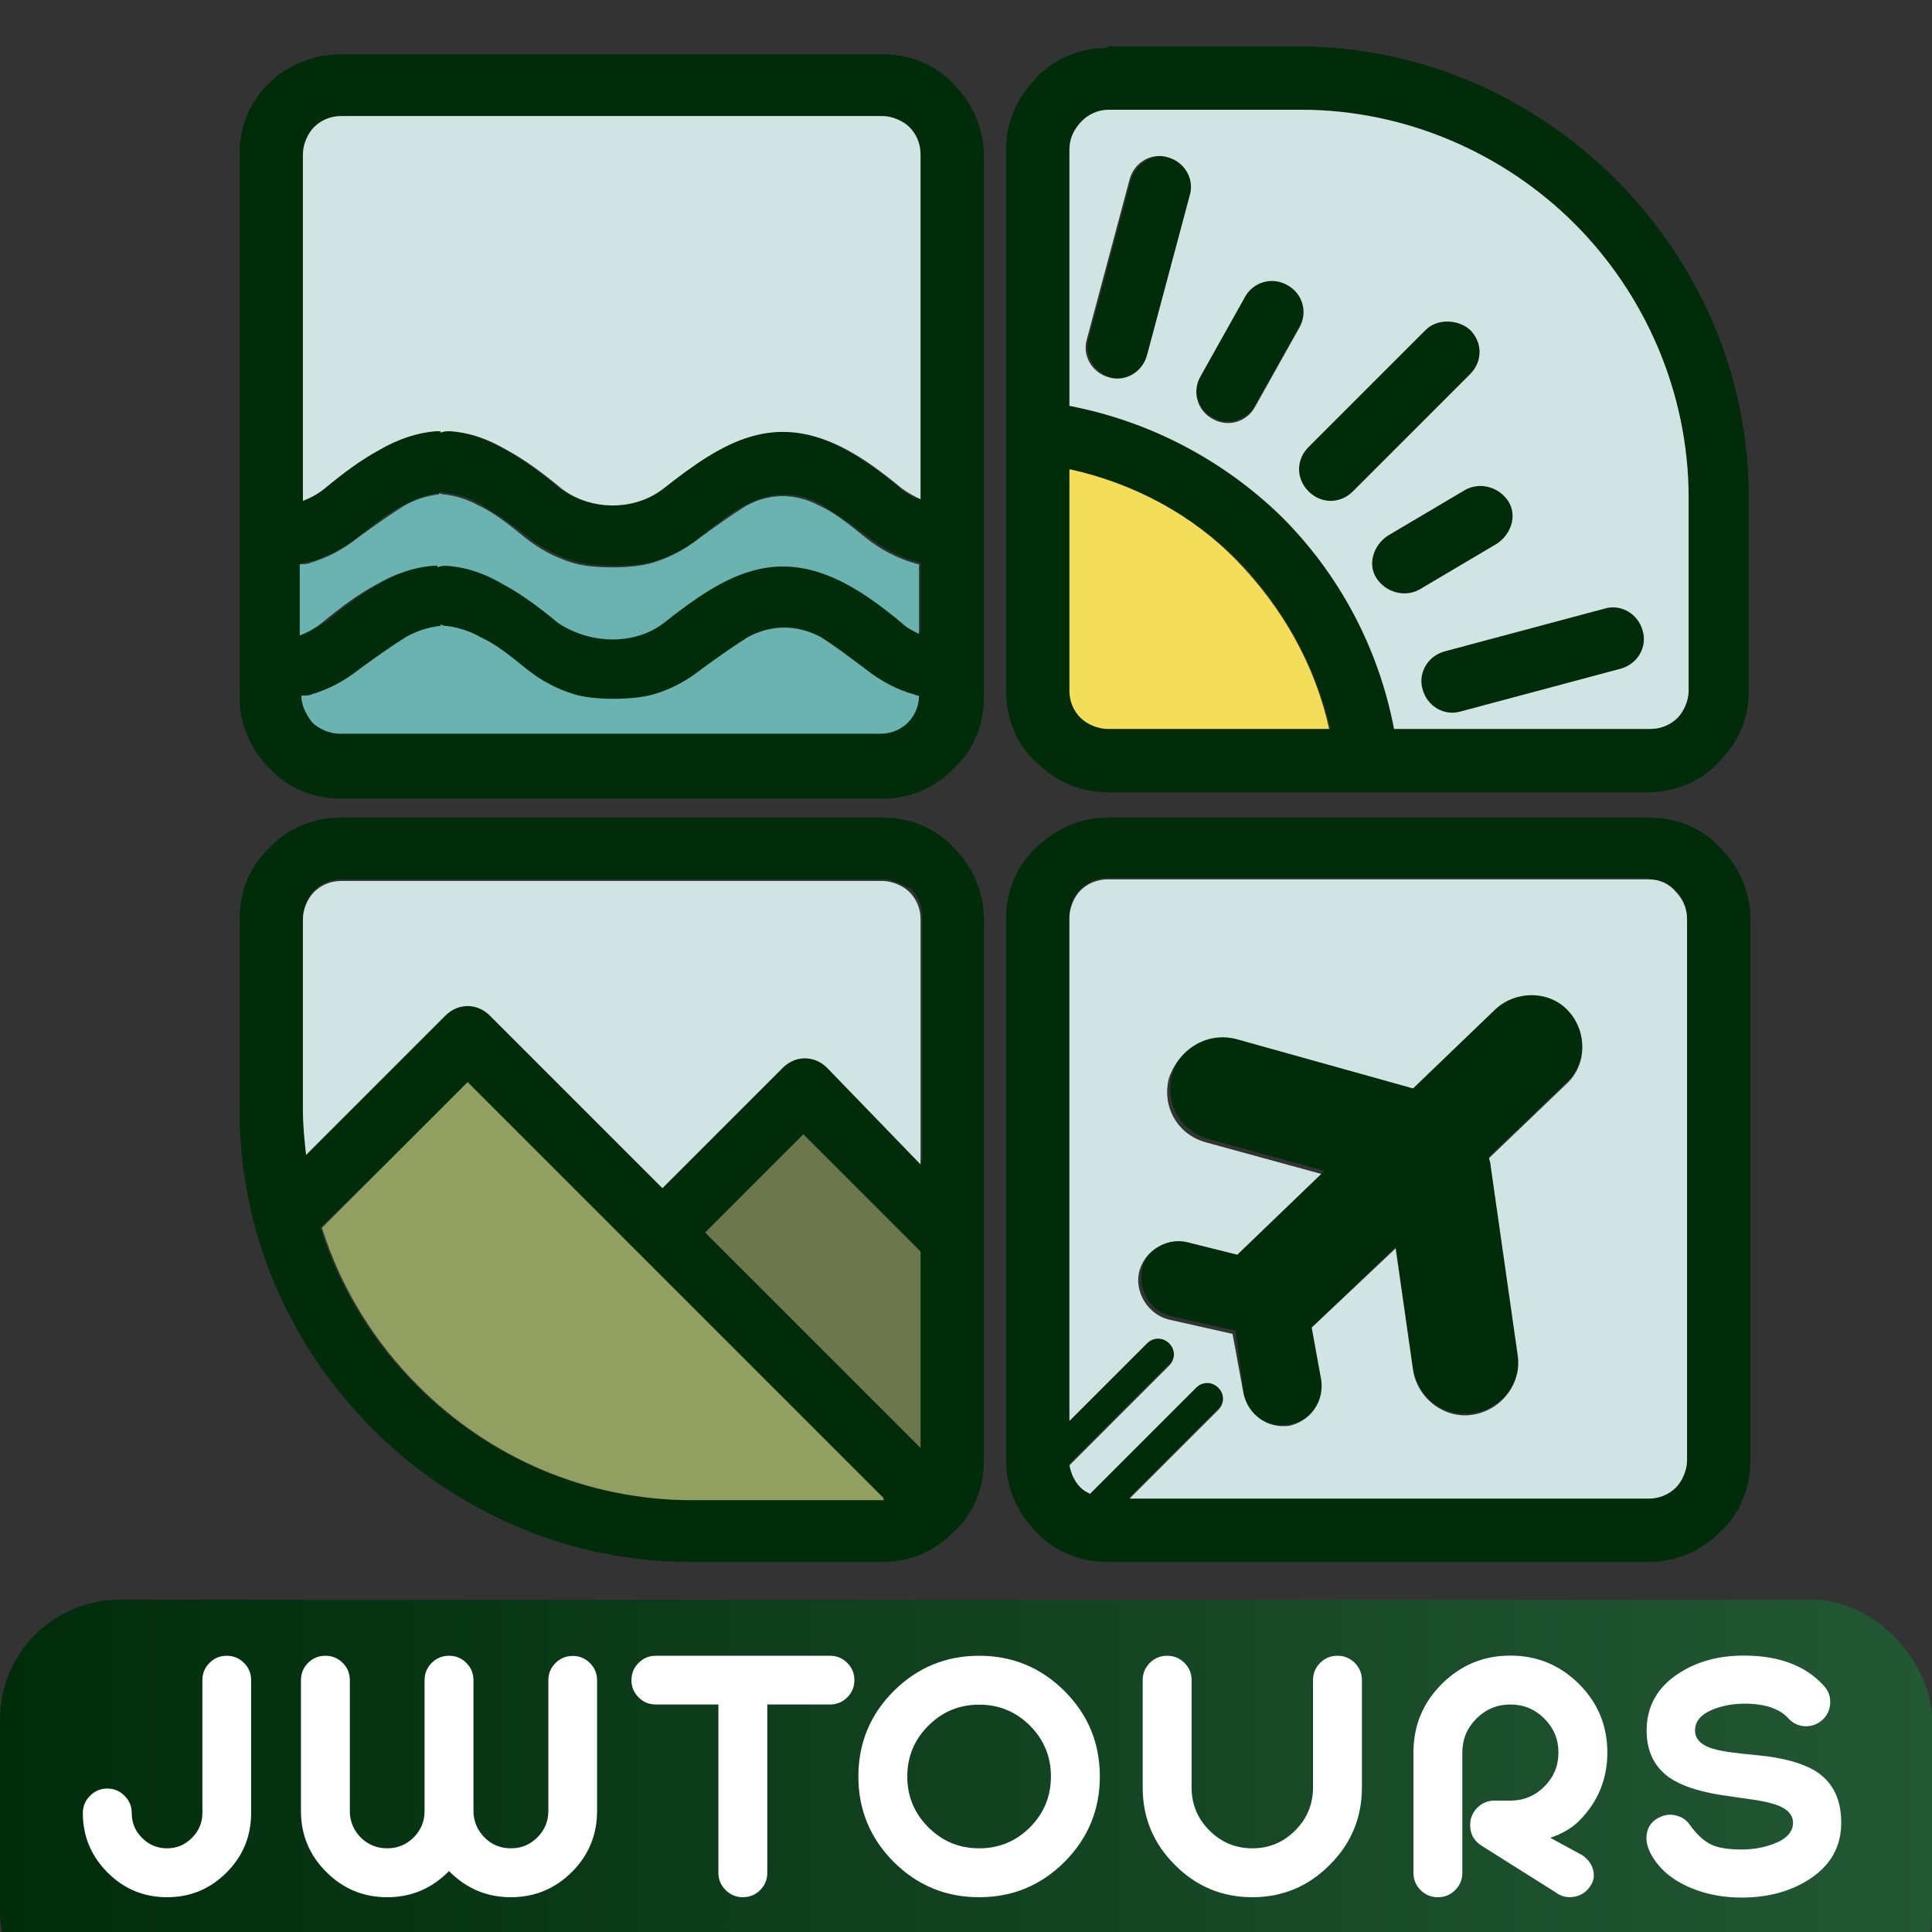<svg width="500" height="500" viewBox="0 0 500 500" fill="none" xmlns="http://www.w3.org/2000/svg">
<rect x="0" y="0" width="500" height="500" fill="#333333" stroke="none"/>
<g clip-path="url(#clip0_19_21)">
<rect y="414" width="500" height="112" rx="31" fill="url(#paint0_linear_19_21)"/>
<path d="M21.439 469.203C21.439 467.475 22.055 465.995 23.285 464.765C24.516 463.505 26.01 462.875 27.768 462.875C29.525 462.875 31.02 463.505 32.25 464.765C33.48 465.995 34.096 467.475 34.096 469.203C34.096 471.723 34.989 473.876 36.776 475.663C38.563 477.45 40.717 478.344 43.236 478.344C45.727 478.344 47.865 477.45 49.652 475.663C51.469 473.847 52.377 471.693 52.377 469.203V434.794C52.377 433.065 52.992 431.586 54.223 430.355C55.453 429.125 56.933 428.51 58.661 428.51C60.419 428.51 61.913 429.125 63.144 430.355C64.374 431.586 64.989 433.065 64.989 434.794V469.203C64.989 475.238 62.865 480.38 58.617 484.628C54.369 488.876 49.242 491 43.236 491C37.23 491 32.103 488.876 27.855 484.628C23.578 480.351 21.439 475.209 21.439 469.203ZM90.539 468.676C90.539 471.342 91.477 473.627 93.352 475.531C95.256 477.406 97.541 478.344 100.207 478.344C102.873 478.344 105.158 477.406 107.062 475.531C108.938 473.627 109.875 471.356 109.875 468.72V434.838C109.875 433.08 110.49 431.586 111.721 430.355C112.98 429.125 114.475 428.51 116.203 428.51C117.961 428.51 119.455 429.125 120.686 430.355C121.916 431.586 122.531 433.08 122.531 434.838V468.72C122.561 471.356 123.513 473.627 125.388 475.531C127.263 477.406 129.533 478.344 132.199 478.344C134.895 478.344 137.18 477.406 139.055 475.531C140.959 473.627 141.911 471.342 141.911 468.676V434.838C141.911 433.109 142.526 431.63 143.757 430.399C144.987 429.169 146.481 428.554 148.239 428.554C149.968 428.554 151.447 429.169 152.678 430.399C153.908 431.63 154.523 433.109 154.523 434.838V468.676C154.523 474.857 152.355 480.116 148.02 484.452C143.654 488.817 138.381 491 132.199 491C125.988 491 120.656 488.744 116.203 484.232C111.779 488.744 106.447 491 100.207 491C94.055 491 88.796 488.817 84.431 484.452C80.065 480.087 77.883 474.828 77.883 468.676V434.838C77.883 433.08 78.498 431.586 79.728 430.355C80.959 429.125 82.453 428.51 84.211 428.51C85.969 428.51 87.463 429.125 88.693 430.355C89.924 431.586 90.539 433.08 90.539 434.838V468.676ZM214.79 428.51C216.548 428.51 218.042 429.125 219.272 430.355C220.503 431.586 221.118 433.08 221.118 434.838C221.118 436.566 220.503 438.046 219.272 439.276C218.042 440.507 216.548 441.122 214.79 441.122H198.574V484.672C198.574 486.43 197.959 487.924 196.729 489.154C195.498 490.385 194.004 491 192.246 491C190.518 491 189.038 490.385 187.808 489.154C186.548 487.924 185.918 486.43 185.918 484.672V441.122H169.702C167.974 441.122 166.494 440.507 165.264 439.276C164.033 438.046 163.418 436.566 163.418 434.838C163.418 433.08 164.033 431.586 165.264 430.355C166.494 429.125 167.974 428.51 169.702 428.51H214.79ZM253.392 428.51C262.034 428.51 269.402 431.557 275.496 437.65C281.59 443.744 284.637 451.112 284.637 459.755C284.637 468.368 281.59 475.736 275.496 481.859C269.402 487.953 262.034 491 253.392 491C244.778 491 237.41 487.953 231.287 481.859C225.193 475.736 222.146 468.368 222.146 459.755C222.146 451.112 225.193 443.744 231.287 437.65C237.41 431.557 244.778 428.51 253.392 428.51ZM266.575 446.615C262.942 442.982 258.548 441.166 253.392 441.166C248.265 441.166 243.885 442.982 240.252 446.615C236.619 450.248 234.803 454.628 234.803 459.755C234.803 464.882 236.619 469.262 240.252 472.895C243.885 476.527 248.265 478.344 253.392 478.344C258.548 478.344 262.942 476.527 266.575 472.895C270.179 469.262 271.98 464.882 271.98 459.755C271.98 454.628 270.179 450.248 266.575 446.615ZM295.729 434.838C295.729 433.08 296.344 431.586 297.574 430.355C298.805 429.125 300.299 428.51 302.057 428.51C303.814 428.51 305.309 429.125 306.539 430.355C307.77 431.586 308.385 433.08 308.385 434.838V462.611C308.385 466.947 309.923 470.653 312.999 473.729C316.075 476.806 319.781 478.344 324.117 478.344C328.424 478.344 332.115 476.806 335.191 473.729C338.268 470.653 339.806 466.947 339.806 462.611V434.838C339.806 433.08 340.421 431.586 341.651 430.355C342.882 429.125 344.376 428.51 346.134 428.51C347.892 428.51 349.386 429.125 350.616 430.355C351.847 431.586 352.462 433.08 352.462 434.838V462.611C352.462 470.434 349.679 477.113 344.112 482.65C338.575 488.217 331.91 491 324.117 491C316.295 491 309.615 488.217 304.078 482.65C298.512 477.113 295.729 470.434 295.729 462.611V434.838ZM365.795 453.559C365.795 446.615 368.241 440.697 373.134 435.805C378.056 430.912 383.974 428.466 390.888 428.466C397.802 428.466 403.72 430.912 408.642 435.805C413.534 440.697 415.98 446.615 415.98 453.559C415.98 460.473 413.534 466.376 408.642 471.269C406.796 473.114 404.32 474.564 401.215 475.619L409.608 480.189C411.073 481.273 411.981 482.562 412.333 484.057C412.714 485.609 412.392 487.06 411.366 488.407C410.341 489.813 408.964 490.648 407.235 490.912C405.507 491.176 403.954 490.78 402.577 489.726L383.461 477.685C381.469 476.425 380.473 474.638 380.473 472.323C380.473 470.565 381.088 469.071 382.318 467.841C383.549 466.61 385.043 465.995 386.801 465.995H390.888C394.315 465.995 397.245 464.779 399.677 462.348C402.108 459.916 403.324 456.986 403.324 453.559C403.324 450.131 402.108 447.201 399.677 444.77C397.245 442.338 394.315 441.122 390.888 441.122C387.46 441.122 384.53 442.338 382.099 444.77C379.667 447.201 378.451 450.131 378.451 453.559V484.672C378.451 486.43 377.836 487.924 376.605 489.154C375.375 490.385 373.881 491 372.123 491C370.365 491 368.871 490.385 367.641 489.154C366.41 487.924 365.795 486.43 365.795 484.672V453.559ZM472.028 436.288C473.2 437.577 473.742 439.071 473.654 440.771C473.566 442.499 472.893 443.949 471.633 445.121C470.344 446.264 468.85 446.806 467.15 446.747C465.422 446.659 463.972 445.971 462.8 444.682C460.544 442.191 456.779 440.932 451.506 440.902C448.664 440.902 446.013 441.371 443.552 442.309C440.3 443.568 438.674 445.414 438.674 447.846C438.674 450.336 440.637 452.021 444.562 452.899C445.939 453.222 447.961 453.529 450.627 453.822C454.377 454.203 456.691 454.452 457.57 454.569C463.371 455.39 467.707 456.811 470.578 458.832C474.533 461.645 476.511 465.937 476.511 471.708C476.511 477.978 473.698 482.899 468.073 486.474C463.269 489.521 457.556 491.059 450.935 491.088C446.13 491.117 441.721 490.297 437.707 488.627C433.049 486.723 429.65 483.939 427.512 480.277C426.34 478.285 425.9 476.381 426.193 474.564C426.516 472.514 427.746 471.034 429.885 470.126C431.232 469.569 432.595 469.496 433.972 469.906C435.378 470.287 436.477 471.049 437.268 472.191C439.143 474.828 441.076 476.586 443.068 477.465C444.826 478.256 447.448 478.651 450.935 478.651C453.806 478.622 456.486 478.139 458.977 477.201C462.346 475.941 464.03 474.11 464.03 471.708C464.03 469.306 462.053 467.606 458.098 466.61C456.721 466.229 454.699 465.863 452.033 465.512C448.107 464.955 445.793 464.618 445.09 464.501C439.289 463.534 434.953 462.055 432.082 460.062C428.127 457.309 426.149 453.236 426.149 447.846C426.149 441.576 428.933 436.64 434.499 433.036C439.304 429.931 445.002 428.407 451.594 428.466C460.559 428.524 467.37 431.132 472.028 436.288Z" fill="white"/>
<path fill-rule="evenodd" clip-rule="evenodd" d="M379.226 126.759C382.915 124.71 387.833 125.939 390.292 129.628C392.752 133.317 391.112 138.235 387.423 140.694L367.341 152.58C363.652 154.629 358.734 153.399 356.275 149.711C353.816 146.022 355.455 141.104 359.144 138.645L379.226 126.759ZM321.847 360.375C322.667 366.113 327.995 369.802 333.733 368.572C339.471 367.753 343.159 362.425 341.93 356.687L339.471 343.571L361.193 322.669L365.701 354.228C366.931 361.605 373.488 366.933 381.276 365.703C388.653 364.474 393.981 357.916 392.752 350.129L385.784 301.356C385.784 300.537 385.374 300.127 385.374 299.307L405.457 280.044C410.785 275.126 410.785 266.519 405.867 261.191C400.949 255.863 392.342 255.863 387.014 260.781L365.701 281.274L320.208 268.568C312.83 266.519 305.453 270.617 303.404 277.995C301.354 285.372 305.453 292.749 312.83 294.799L342.749 302.996L321.027 323.898L307.912 320.619C302.584 319.39 296.846 322.669 295.616 328.407C294.387 333.735 297.666 339.473 303.404 340.702L319.798 344.391L321.847 360.375ZM193.563 164.875C190.284 166.925 186.186 169.794 181.677 173.072C177.579 176.351 173.48 178.4 169.382 179.63C164.053 181.269 153.397 181.269 148.479 179.63C144.381 178.4 140.282 176.351 136.183 173.072C131.675 169.384 127.986 166.515 124.298 164.875C121.429 163.236 118.56 162.416 115.691 162.006C115.281 162.006 114.871 162.006 114.051 161.596V162.006C114.051 162.006 114.051 162.006 113.642 162.006C110.773 162.416 107.904 163.236 105.035 164.875C101.756 166.925 97.657 169.794 93.149 173.072C89.05 176.351 84.952 178.4 80.853 179.63C80.034 180.04 79.214 180.04 77.984 180.04C77.984 182.499 79.214 184.958 80.853 187.007C82.493 188.647 85.362 189.876 87.821 189.876H227.991C230.86 189.876 233.319 188.647 234.958 187.007C236.597 185.368 237.827 182.909 237.827 180.04C237.007 180.04 236.597 179.63 236.188 179.63C232.089 178.4 227.991 176.351 223.892 173.072C219.384 169.384 215.695 166.515 212.006 164.875C205.858 161.596 199.711 161.596 193.563 164.875ZM77.984 164.056V145.612C79.214 145.612 80.034 145.202 80.853 145.202C84.952 143.973 89.05 141.923 93.149 138.645C97.657 134.956 101.346 132.087 105.035 130.448C107.904 128.808 110.773 127.988 113.642 127.579C113.642 127.579 113.641 127.579 114.051 127.579V127.169C114.461 127.169 114.871 127.579 115.691 127.579C118.56 127.988 121.429 128.808 124.298 130.448C127.577 132.497 131.675 134.956 136.183 138.645C140.282 141.923 144.381 143.973 148.479 145.202C153.807 146.842 164.463 146.842 169.382 145.202C173.48 143.973 177.579 141.923 181.677 138.645C186.186 134.956 189.874 132.087 193.563 130.448C199.711 127.169 206.268 127.169 212.416 130.448C215.695 132.497 219.794 135.366 224.302 138.645C228.4 141.923 232.499 143.973 236.597 145.202C237.007 145.202 237.827 145.612 238.237 145.612V163.646C236.597 162.826 234.958 162.006 233.728 160.777C228.81 156.678 224.302 153.399 219.794 150.94C200.53 140.284 187.825 148.071 172.251 160.777C164.873 166.925 152.987 166.515 145.61 160.777C140.692 156.678 136.183 153.399 131.675 150.94C126.757 148.071 121.839 146.432 116.92 146.022C116.101 146.022 115.281 146.022 114.461 146.432V146.022C114.051 146.022 113.642 146.022 113.232 146.022C107.904 146.432 103.395 148.071 98.477 150.94C93.969 153.399 89.46 156.678 84.542 160.777C82.083 162.416 80.034 163.236 77.984 164.056ZM77.984 129.628C80.034 128.808 81.673 127.988 83.722 126.349C88.64 122.251 93.149 118.972 97.657 116.513C102.575 113.644 107.494 112.004 112.412 111.594C112.822 111.594 113.232 111.594 113.642 111.594V112.004C114.461 111.594 115.281 111.594 116.101 111.594C121.429 112.004 125.937 113.644 130.855 116.513C135.364 118.972 139.872 122.251 144.79 126.349C152.168 132.087 163.644 132.497 171.431 126.349C187.005 114.053 200.121 106.266 218.974 116.513C223.482 118.972 227.991 122.251 232.909 126.349C234.138 127.579 235.778 128.398 237.417 129.218V39.87C237.417 37.001 236.188 34.542 234.548 32.903C232.909 31.263 230.04 30.034 227.581 30.034H88.231C85.362 30.034 82.903 31.263 81.263 32.903C79.624 34.542 78.394 37.411 78.394 39.87V129.628H77.984ZM286.6 211.599H426.769C434.147 211.599 440.704 214.468 445.213 219.386C450.131 224.304 453 230.862 453 237.829V377.999C453 385.376 450.131 391.934 445.213 396.442C440.295 401.361 433.737 404.23 426.769 404.23H286.6C279.222 404.23 272.665 401.361 268.156 396.442C263.238 391.524 260.369 384.966 260.369 377.999V237.829C260.369 230.452 263.238 223.894 268.156 219.386C273.074 214.468 279.632 211.599 286.6 211.599ZM426.769 227.583C429.638 227.583 432.097 228.812 433.737 230.452C435.376 232.091 436.606 234.96 436.606 237.419V377.589C436.606 380.458 435.376 382.917 433.737 384.557C432.097 386.196 429.229 387.426 426.769 387.426H292.338L315.289 364.474C316.929 362.834 316.929 360.375 315.289 358.736C313.65 357.096 311.191 357.096 309.551 358.736L282.091 386.196C281.271 385.786 280.452 384.966 279.632 384.557C277.993 382.917 277.173 380.868 276.763 378.819L302.584 352.998C304.223 351.359 304.223 348.899 302.584 347.26C300.944 345.621 298.485 345.621 296.846 347.26L276.763 367.343V237.009C276.763 234.14 277.993 231.681 279.632 230.042C281.271 228.403 284.14 227.173 286.6 227.173H426.769V227.583ZM88.231 211.599H228.4C235.778 211.599 242.335 214.468 246.844 219.386C251.762 224.304 254.631 230.862 254.631 237.829V377.999C254.631 385.376 251.762 391.934 246.844 396.442C241.926 401.361 235.778 404.23 228.4 404.23H178.808C146.84 404.23 117.74 391.114 96.428 369.802C75.115 348.49 62 319.39 62 287.421V237.829C62 230.452 64.869 223.894 69.787 219.386C74.296 214.468 80.853 211.599 88.231 211.599ZM228.4 227.583H88.231C85.362 227.583 82.903 228.812 81.263 230.452C79.624 232.091 78.394 234.96 78.394 237.419V287.012C78.394 290.7 78.804 294.799 79.214 298.487L115.281 262.42C118.56 259.142 123.478 259.142 126.757 262.42L171.431 307.094L202.58 275.946C205.858 272.667 210.777 272.667 214.056 275.946L238.647 300.537V237.009C238.647 234.14 237.417 231.681 235.778 230.042C233.319 228.812 230.86 227.583 228.4 227.583ZM82.903 317.751C87.821 333.325 96.428 347.26 107.904 358.736C126.347 377.179 151.348 388.245 178.808 388.245H228.4H228.81L165.693 325.128L121.019 280.454L82.903 317.751ZM276.763 105.037C298.075 109.135 316.929 119.382 331.683 133.726C346.438 148.481 356.684 167.334 360.783 188.647H427.179C430.048 188.647 432.507 187.417 434.147 185.778C435.786 184.138 437.016 181.269 437.016 178.81V128.808C437.016 101.348 425.54 75.937 407.506 57.904C389.473 39.87 364.062 28.394 336.602 28.394H287.009C284.14 28.394 281.681 29.624 280.042 31.263C278.403 32.903 277.173 35.772 277.173 38.231V105.037H276.763ZM344.389 188.647H287.009C284.14 188.647 281.681 187.417 280.042 185.778C278.403 184.138 277.173 181.269 277.173 178.81V121.431C293.977 125.12 309.141 133.726 320.617 145.202C332.093 157.088 340.29 171.843 344.389 188.647ZM286.6 12.41C279.222 12.41 272.665 15.279 268.156 20.197C263.238 25.115 260.369 31.673 260.369 38.641V112.004V178.81C260.369 186.188 263.238 192.745 268.156 197.254C273.074 202.172 279.632 205.041 286.6 205.041H353.406H426.36C433.737 205.041 440.295 202.172 444.803 197.254C449.721 192.335 452.59 186.188 452.59 178.81V128.808C452.59 96.84 439.475 67.74 418.162 46.428C396.85 25.115 367.751 12 335.782 12H286.6V12.41ZM88.231 14.049H228.4C235.778 14.049 242.335 16.918 246.844 21.837C251.762 26.755 254.631 33.312 254.631 40.28V180.45C254.631 187.827 251.762 194.385 246.844 198.893C241.926 203.811 235.778 206.68 228.4 206.68H88.231C80.853 206.68 74.296 203.811 69.787 198.893C64.869 193.975 62 187.417 62 180.45V39.87C62 32.493 64.869 25.935 69.787 21.427C74.296 16.918 80.853 14.049 88.231 14.049ZM238.237 374.72V323.898L207.908 293.569L182.497 318.98L238.237 374.72ZM415.294 157.498C419.392 156.268 423.9 158.727 425.13 163.236C426.36 167.334 423.9 171.843 419.392 173.072L377.997 184.138C373.898 185.368 369.39 182.909 368.16 178.4C366.931 174.302 369.39 169.794 373.898 168.564L415.294 157.498ZM368.98 85.364L338.651 115.693C335.372 118.972 335.372 123.89 338.651 127.169C341.93 130.448 346.848 130.448 350.127 127.169L380.456 96.84C383.735 93.561 383.735 88.643 380.456 85.364C377.177 82.495 371.849 82.495 368.98 85.364ZM292.747 46.428C293.977 42.329 298.485 39.46 302.584 40.69C306.682 41.919 309.551 46.428 308.322 50.526L297.256 91.921C296.026 96.02 291.518 98.889 287.419 97.659C283.321 96.43 280.452 91.921 281.681 87.823L292.747 46.428ZM324.716 105.037C322.667 108.725 317.748 110.365 313.65 107.906C309.961 105.856 308.322 100.938 310.781 96.84L322.257 76.347C324.306 72.658 329.224 71.019 333.323 73.478C337.012 75.527 338.651 80.445 336.192 84.544L324.716 105.037Z" fill="#002C0A"/>
<path fill-rule="evenodd" clip-rule="evenodd" d="M238.237 129.218V39.87C238.237 37.001 237.007 34.542 235.368 32.902C233.728 31.263 230.859 30.033 228.4 30.033H88.231C85.362 30.033 82.902 31.263 81.263 32.902C79.624 34.542 78.394 37.411 78.394 39.87V129.628C80.443 128.808 82.083 127.988 84.132 126.349C89.05 122.25 93.559 118.972 98.067 116.512C102.985 113.643 107.903 112.004 112.822 111.594C113.232 111.594 113.641 111.594 114.051 111.594V112.004C114.871 111.594 115.691 111.594 116.51 111.594C121.838 112.004 126.347 113.643 131.265 116.512C135.773 118.972 140.282 122.25 145.2 126.349C152.577 132.087 164.053 132.497 171.841 126.349C187.415 114.053 200.53 106.266 219.384 116.512C223.892 118.972 228.4 122.25 233.319 126.349C234.958 127.578 236.597 128.398 238.237 129.218Z" fill="#D0E5E3"/>
<path fill-rule="evenodd" clip-rule="evenodd" d="M322.257 76.757C324.306 73.068 329.224 71.428 333.323 73.888C337.011 75.937 338.651 80.855 336.192 84.954L324.716 105.446C322.666 109.135 317.748 110.774 313.65 108.315C309.961 106.266 308.322 101.348 310.781 97.249L322.257 76.757ZM307.912 50.526C309.141 46.428 306.682 41.919 302.174 40.69C298.075 39.46 293.567 41.919 292.337 46.428L281.271 87.823C280.042 91.921 282.501 96.43 287.009 97.659C291.108 98.889 295.616 96.43 296.846 91.921L307.912 50.526ZM276.763 38.64V105.037C298.075 109.135 316.929 119.381 331.683 133.726C346.438 148.481 356.684 167.334 360.783 188.647H427.179C430.048 188.647 432.507 187.417 434.147 185.778C435.786 184.138 437.016 181.269 437.016 178.81V128.808C437.016 101.348 425.54 75.937 407.506 57.903C389.473 39.87 364.062 28.394 336.602 28.394H287.009C284.14 28.394 281.681 29.623 280.042 31.263C277.993 33.312 276.763 35.771 276.763 38.64ZM368.98 85.364L338.651 115.693C335.372 118.972 335.372 123.89 338.651 127.169C341.93 130.447 346.848 130.447 350.127 127.169L380.456 96.839C383.735 93.561 383.735 88.642 380.456 85.364C377.177 82.495 371.849 82.495 368.98 85.364ZM379.226 126.759C382.915 124.709 387.833 125.939 390.292 129.628C392.751 133.316 391.112 138.235 387.423 140.694L367.341 152.579C363.652 154.629 358.734 153.399 356.275 149.71C353.815 146.022 355.455 141.104 359.143 138.644L379.226 126.759ZM415.293 157.498C419.392 156.268 423.9 158.727 425.13 163.236C426.359 167.334 423.9 171.843 419.392 173.072L377.997 184.138C373.898 185.368 369.39 182.909 368.16 178.4C366.931 174.302 369.39 169.793 373.898 168.564L415.293 157.498Z" fill="#D0E5E3"/>
<path fill-rule="evenodd" clip-rule="evenodd" d="M426.769 227.583H286.599C283.73 227.583 281.271 228.812 279.632 230.452C277.992 232.091 276.763 234.96 276.763 237.419V367.753L296.846 347.67C298.485 346.03 300.944 346.03 302.584 347.67C304.223 349.309 304.223 351.768 302.584 353.408L276.763 379.229C277.173 381.278 277.992 383.327 279.632 384.967C280.452 385.786 281.271 386.196 282.091 386.606L309.551 359.146C311.191 357.506 313.65 357.506 315.289 359.146C316.929 360.785 316.929 363.244 315.289 364.884L292.337 387.835H426.769C429.638 387.835 432.097 386.606 433.737 384.967C435.376 383.327 436.606 380.458 436.606 377.999V237.829C436.606 234.96 435.376 232.501 433.737 230.862C432.097 228.812 429.638 227.583 426.769 227.583ZM320.207 268.978L365.701 281.683L387.014 261.191C392.342 256.273 400.948 256.273 405.867 261.601C410.785 266.929 410.785 275.536 405.457 280.454L385.374 299.717C385.374 300.127 385.784 300.947 385.784 301.766L392.751 350.539C393.981 357.916 388.653 364.884 381.276 366.113C373.898 367.343 366.931 362.015 365.701 354.637L361.193 323.079L339.471 343.571L341.93 357.096C342.749 362.834 339.061 367.753 333.733 368.982C327.995 369.802 323.076 366.113 321.847 360.785L318.978 345.211L302.584 341.522C297.256 340.292 293.567 334.555 294.797 329.226C296.026 323.898 301.764 320.21 307.092 321.439L320.207 324.718L341.93 303.816L312.01 295.618C304.633 293.569 300.534 286.192 302.584 278.814C305.453 271.027 312.83 266.929 320.207 268.978Z" fill="#D0E5E3"/>
<path fill-rule="evenodd" clip-rule="evenodd" d="M238.237 301.356V237.829C238.237 234.96 237.007 232.501 235.368 230.862C233.728 229.222 230.859 227.993 228.4 227.993H88.231C85.362 227.993 82.902 229.222 81.263 230.862C79.624 232.501 78.394 235.37 78.394 237.829V287.421C78.394 291.11 78.804 295.209 79.214 298.897L115.281 262.83C118.56 259.551 123.478 259.551 126.757 262.83L171.431 307.504L202.58 276.355C205.858 273.076 210.777 273.076 214.055 276.355L238.237 301.356Z" fill="#D0E5E3"/>
<path fill-rule="evenodd" clip-rule="evenodd" d="M171.841 161.187C187.415 148.891 200.53 141.104 219.384 151.35C223.892 153.809 228.4 157.088 233.319 161.187C234.548 162.416 236.188 163.236 237.827 164.056V146.022C237.007 146.022 236.598 145.612 236.188 145.612C232.089 144.383 227.991 142.333 223.892 139.054C219.384 135.366 215.695 132.497 212.006 130.857C205.859 127.579 199.301 127.579 193.153 130.857C189.874 132.907 185.776 135.776 181.267 139.054C177.169 142.333 173.07 144.383 168.972 145.612C163.644 147.252 152.987 147.252 148.069 145.612C143.971 144.383 139.872 142.333 135.774 139.054C131.265 135.366 127.577 132.497 123.888 130.857C121.019 129.218 118.15 128.398 115.281 127.988C114.871 127.988 114.461 127.988 113.642 127.579V127.988C113.642 127.988 113.642 127.988 113.232 127.988C110.363 128.398 107.494 129.218 104.625 130.857C101.346 132.907 97.247 135.776 92.739 139.054C88.641 142.333 84.542 144.383 80.444 145.612C79.624 146.022 78.804 146.022 77.575 146.022V164.465C79.624 163.646 81.263 162.826 83.312 161.187C88.231 157.088 92.739 153.809 97.247 151.35C102.166 148.481 107.084 146.842 112.002 146.432C112.412 146.432 112.822 146.432 113.232 146.432V146.842C114.051 146.432 114.871 146.432 115.691 146.432C121.019 146.842 125.527 148.481 130.446 151.35C134.954 153.809 139.462 157.088 144.381 161.187C152.987 166.925 164.463 166.925 171.841 161.187Z" fill="#6BB3B1"/>
<path fill-rule="evenodd" clip-rule="evenodd" d="M212.416 164.875C206.268 161.596 199.711 161.596 193.563 164.875C190.284 166.925 186.186 169.794 181.677 173.072C177.579 176.351 173.48 178.4 169.382 179.63C164.054 181.269 153.397 181.269 148.479 179.63C144.381 178.4 140.282 176.351 136.184 173.072C131.675 169.384 127.986 166.515 124.298 164.875C121.429 163.236 118.56 162.416 115.691 162.006C115.281 162.006 114.871 162.006 114.051 161.596V162.006C114.051 162.006 114.051 162.006 113.642 162.006C110.773 162.416 107.904 163.236 105.035 164.875C101.756 166.925 97.657 169.794 93.149 173.072C89.05 176.351 84.952 178.4 80.853 179.63C80.034 180.04 79.214 180.04 77.984 180.04C77.984 182.499 79.214 184.958 80.853 187.007C82.493 188.647 85.362 189.876 87.821 189.876H227.991C230.86 189.876 233.319 188.647 234.958 187.007C236.598 185.368 237.827 182.909 237.827 180.04C237.007 180.04 236.598 179.63 236.188 179.63C232.089 178.4 227.991 176.351 223.892 173.072C219.384 169.794 215.695 166.925 212.416 164.875Z" fill="#6BB3B1"/>
<path fill-rule="evenodd" clip-rule="evenodd" d="M276.763 121.431V178.81C276.763 181.679 277.992 184.138 279.632 185.778C281.271 187.417 284.14 188.647 286.599 188.647H343.979C340.29 171.843 331.683 157.088 320.207 145.202C308.732 133.317 293.567 125.12 276.763 121.431Z" fill="#F4DD58"/>
<path fill-rule="evenodd" clip-rule="evenodd" d="M238.237 323.898L207.908 293.569L182.497 318.98L238.237 374.72V323.898Z" fill="#6D774C"/>
<path fill-rule="evenodd" clip-rule="evenodd" d="M228.81 387.835L165.693 324.718L121.019 280.044L83.312 317.75C88.231 333.325 96.837 347.26 108.313 358.736C126.757 377.179 151.758 388.245 179.218 388.245H228.81C228.4 387.835 228.4 387.835 228.81 387.835Z" fill="#919F60"/>
</g>
<defs>
<linearGradient id="paint0_linear_19_21" x1="0" y1="470" x2="500" y2="470" gradientUnits="userSpaceOnUse">
<stop stop-color="#002C0A"/>
<stop offset="1" stop-color="#235835"/>
</linearGradient>
<clipPath id="clip0_19_21">
<rect width="500" height="500" fill="white"/>
</clipPath>
</defs>
</svg>
